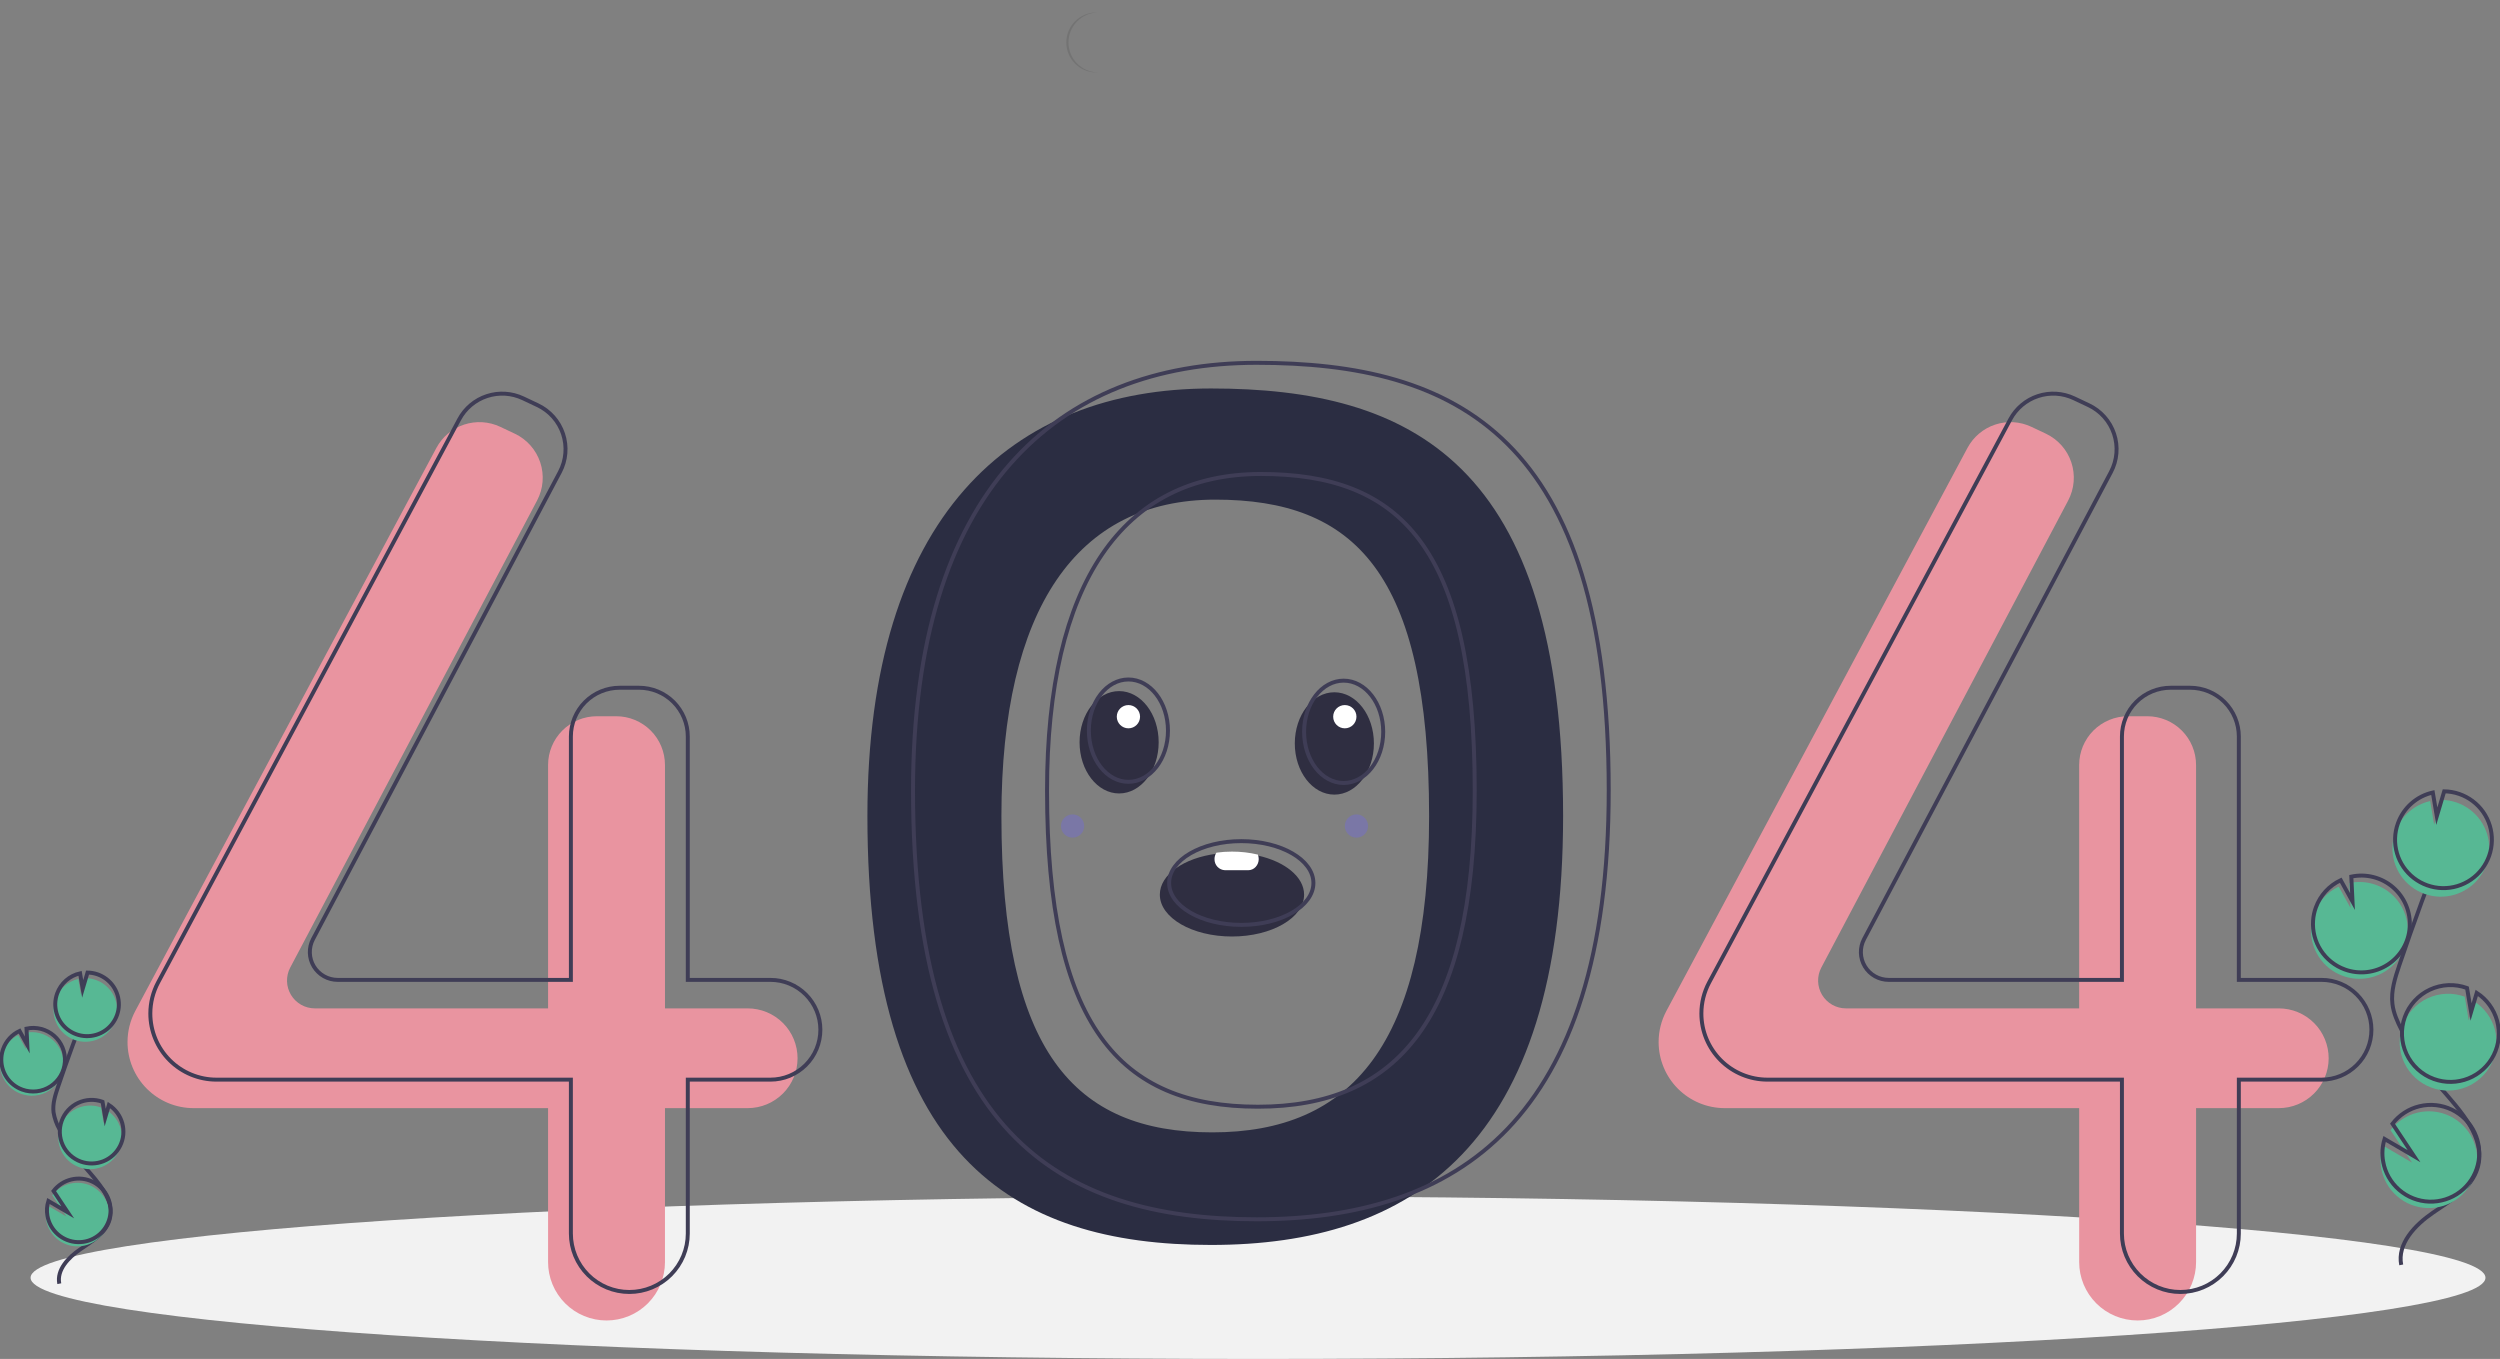 <?xml version="1.0" encoding="UTF-8" standalone="no"?>
<svg
   width="631"
   height="343"
   viewBox="0 0 631 343"
   fill="none"
   version="1.1"
   id="svg119"
   sodipodi:docname="404.svg"
   inkscape:version="1.2.2 (732a01da63, 2022-12-09)"
   xmlns:inkscape="http://www.inkscape.org/namespaces/inkscape"
   xmlns:sodipodi="http://sodipodi.sourceforge.net/DTD/sodipodi-0.dtd"
   xmlns="http://www.w3.org/2000/svg"
   xmlns:svg="http://www.w3.org/2000/svg">
  <rect x="0" y="0" width="631" height="343" fill="#808080" stroke="none"/>
  <sodipodi:namedview
     id="namedview121"
     pagecolor="#505050"
     bordercolor="#eeeeee"
     borderopacity="1"
     inkscape:showpageshadow="0"
     inkscape:pageopacity="0"
     inkscape:pagecheckerboard="0"
     inkscape:deskcolor="#505050"
     showgrid="false"
     inkscape:zoom="1.606414"
     inkscape:cx="284.48457"
     inkscape:cy="69.098004"
     inkscape:window-width="1366"
     inkscape:window-height="705"
     inkscape:window-x="-8"
     inkscape:window-y="-8"
     inkscape:window-maximized="1"
     inkscape:current-layer="svg119" />
  <path
     d="m 317.525,343 c 171.101,0 309.805,-9.179 309.805,-20.502 0,-11.324 -138.704,-20.503 -309.805,-20.503 -171.101,0 -309.806,9.179 -309.806,20.503 C 7.719,333.821 146.424,343 317.525,343 Z"
     fill="#f2f2f2"
     id="path2"
     clip-path="url(#clipPath1341)" />
  <path
     d="m 305.651,98.051 c -50.476,0 -86.717,32.372 -86.717,107.907 0,85.606 36.241,108.267 86.717,108.267 50.475,0 88.875,-24.819 88.875,-108.267 0,-89.203 -38.4,-107.907 -88.875,-107.907 z m 0.331,187.758 c -34.96,0 -53.225,-20.503 -53.225,-79.796 0,-52.317 19.012,-79.906 53.973,-79.906 34.961,0 53.973,18.122 53.973,79.906 0,57.798 -19.76,79.796 -54.721,79.796 z"
     fill="#2b2d42"
     id="path4"
     clip-path="url(#clipPath1335)" />
  <path
     d="m 188.709,254.516 h -20.87 v -61.433 c 0,-3.263 -1.296,-6.393 -3.604,-8.7 -2.309,-2.307 -5.439,-3.603 -8.703,-3.603 h -4.89 c -1.617,0 -3.217,0.318 -4.71,0.936 -1.493,0.618 -2.85,1.525 -3.993,2.667 -1.143,1.143 -2.05,2.499 -2.668,3.992 -0.619,1.492 -0.937,3.092 -0.937,4.708 v 61.433 H 79.468 c -1.211,0 -2.401,-0.313 -3.456,-0.908 -1.054,-0.596 -1.937,-1.453 -2.562,-2.49 -0.625,-1.037 -0.972,-2.218 -1.006,-3.428 -0.034,-1.21 0.245,-2.408 0.811,-3.479 L 135.559,126.334 c 0.777,-1.47 1.247,-3.081 1.384,-4.738 0.136,-1.656 -0.064,-3.323 -0.59,-4.9 -0.526,-1.577 -1.366,-3.031 -2.47,-4.274 -1.103,-1.244 -2.447,-2.251 -3.951,-2.96 l -3.678,-1.737 c -2.855,-1.348 -6.12,-1.547 -9.119,-0.556 -2.999,0.992 -5.501,3.097 -6.99,5.881 L 34.158,255.147 c -1.294,2.42 -1.971,5.121 -1.971,7.865 0,2.19 0.432,4.36 1.27,6.384 0.839,2.024 2.068,3.863 3.618,5.412 1.55,1.549 3.389,2.778 5.414,3.617 2.025,0.838 4.195,1.269 6.386,1.269 h 89.458 v 38.847 c 0,1.937 0.382,3.854 1.123,5.644 0.741,1.789 1.828,3.415 3.198,4.784 1.37,1.369 2.996,2.456 4.786,3.197 1.79,0.741 3.708,1.122 5.646,1.122 1.937,0 3.855,-0.381 5.645,-1.122 1.79,-0.741 3.417,-1.828 4.786,-3.197 1.37,-1.369 2.457,-2.995 3.198,-4.784 0.742,-1.79 1.123,-3.707 1.123,-5.644 v -38.846 h 20.87 c 3.34,0 6.543,-1.327 8.905,-3.688 2.362,-2.361 3.689,-5.563 3.689,-8.902 0,-3.339 -1.327,-6.541 -3.689,-8.902 -2.362,-2.36 -5.565,-3.687 -8.905,-3.687 z"
     fill="#e994a0"
     id="path6"
     clip-path="url(#clipPath1329)" />
  <path
     d="m 575.156,254.516 h -20.869 v -61.433 c 0,-3.263 -1.297,-6.393 -3.605,-8.7 -2.308,-2.307 -5.439,-3.603 -8.703,-3.603 h -4.89 c -1.616,0 -3.217,0.318 -4.71,0.936 -1.493,0.618 -2.85,1.525 -3.993,2.667 -1.143,1.143 -2.049,2.499 -2.668,3.992 -0.618,1.492 -0.937,3.092 -0.937,4.708 v 61.433 h -58.866 c -1.211,0 -2.401,-0.313 -3.456,-0.908 -1.054,-0.596 -1.936,-1.453 -2.562,-2.49 -0.625,-1.037 -0.971,-2.218 -1.005,-3.428 -0.034,-1.21 0.245,-2.408 0.811,-3.479 l 62.303,-117.877 c 0.777,-1.47 1.248,-3.081 1.384,-4.738 0.137,-1.656 -0.064,-3.323 -0.59,-4.9 -0.526,-1.577 -1.366,-3.031 -2.469,-4.274 -1.104,-1.244 -2.448,-2.251 -3.952,-2.96 l -3.677,-1.737 c -2.856,-1.348 -6.121,-1.547 -9.12,-0.556 -2.998,0.992 -5.501,3.097 -6.99,5.881 l -75.987,142.097 c -1.294,2.42 -1.971,5.121 -1.971,7.865 0,4.424 1.759,8.668 4.888,11.796 3.13,3.129 7.375,4.886 11.801,4.886 h 89.458 v 38.847 c 0,3.911 1.555,7.662 4.321,10.428 2.767,2.766 6.519,4.319 10.432,4.319 3.913,0 7.665,-1.553 10.432,-4.319 2.766,-2.766 4.321,-6.517 4.321,-10.428 v -38.846 h 20.869 c 3.34,0 6.543,-1.327 8.905,-3.688 2.362,-2.361 3.689,-5.563 3.689,-8.902 0,-3.338 -1.327,-6.541 -3.689,-8.902 -2.361,-2.36 -5.565,-3.687 -8.905,-3.687 z"
     fill="#e994a0"
     id="path8"
     clip-path="url(#clipPath1323)" />
  <path
     d="m 194.466,247.322 h -20.869 v -61.433 c 0,-1.616 -0.319,-3.216 -0.937,-4.708 -0.619,-1.493 -1.525,-2.849 -2.668,-3.992 -1.143,-1.142 -2.5,-2.048 -3.993,-2.667 -1.493,-0.618 -3.094,-0.936 -4.71,-0.936 h -4.89 c -3.264,0 -6.395,1.296 -8.703,3.603 -2.308,2.308 -3.605,5.437 -3.605,8.7 v 61.433 H 85.225 c -1.211,0 -2.401,-0.313 -3.456,-0.908 -1.054,-0.595 -1.937,-1.453 -2.562,-2.49 -0.625,-1.037 -0.971,-2.218 -1.006,-3.428 -0.034,-1.21 0.245,-2.408 0.811,-3.478 L 141.316,119.14 c 0.777,-1.469 1.248,-3.081 1.384,-4.738 0.136,-1.656 -0.064,-3.323 -0.59,-4.9 -0.526,-1.577 -1.366,-3.031 -2.469,-4.274 -1.104,-1.244 -2.448,-2.251 -3.952,-2.96 l -3.678,-1.736 c -2.855,-1.349 -6.12,-1.548 -9.119,-0.556 -2.998,0.991 -5.501,3.096 -6.99,5.881 L 39.915,247.953 c -1.294,2.42 -1.971,5.121 -1.971,7.865 v 0 c 0,4.424 1.758,8.668 4.888,11.796 3.13,3.129 7.375,4.887 11.801,4.887 h 89.458 v 38.846 c 0,1.937 0.382,3.855 1.123,5.644 0.742,1.789 1.828,3.415 3.198,4.784 1.37,1.37 2.996,2.456 4.786,3.197 1.79,0.741 3.709,1.123 5.646,1.123 v 0 c 3.913,0 7.665,-1.554 10.432,-4.32 2.766,-2.766 4.321,-6.517 4.321,-10.428 v -38.846 h 20.869 c 1.654,0 3.292,-0.326 4.82,-0.959 1.527,-0.632 2.916,-1.56 4.085,-2.729 1.17,-1.169 2.097,-2.556 2.73,-4.084 0.633,-1.527 0.959,-3.164 0.959,-4.817 v 0 c 0,-1.654 -0.326,-3.291 -0.959,-4.818 -0.633,-1.528 -1.56,-2.915 -2.73,-4.084 -1.169,-1.169 -2.558,-2.097 -4.085,-2.729 -1.528,-0.633 -3.166,-0.959 -4.82,-0.959 z"
     stroke="#3f3d56"
     stroke-miterlimit="10"
     id="path10"
     clip-path="url(#clipPath1317)" />
  <path
     d="m 585.951,247.322 h -20.87 v -61.433 c 0,-3.263 -1.296,-6.392 -3.605,-8.7 -2.308,-2.307 -5.438,-3.603 -8.702,-3.603 h -4.89 c -1.617,0 -3.217,0.318 -4.71,0.936 -1.494,0.619 -2.85,1.525 -3.993,2.667 -1.143,1.143 -2.05,2.499 -2.668,3.992 -0.619,1.492 -0.937,3.092 -0.937,4.708 v 61.433 H 476.71 c -1.211,0 -2.401,-0.313 -3.456,-0.908 -1.054,-0.595 -1.937,-1.453 -2.562,-2.49 -0.625,-1.037 -0.971,-2.218 -1.005,-3.428 -0.034,-1.21 0.245,-2.408 0.811,-3.478 L 532.801,119.14 c 0.776,-1.469 1.247,-3.081 1.384,-4.738 0.136,-1.656 -0.065,-3.323 -0.59,-4.9 -0.526,-1.577 -1.366,-3.031 -2.47,-4.274 -1.103,-1.244 -2.447,-2.251 -3.951,-2.96 l -3.678,-1.736 c -2.856,-1.349 -6.121,-1.548 -9.119,-0.556 -2.999,0.991 -5.501,3.096 -6.99,5.881 L 431.4,247.953 c -1.294,2.42 -1.971,5.121 -1.971,7.865 0,4.424 1.758,8.668 4.888,11.796 3.13,3.129 7.375,4.887 11.801,4.887 h 89.458 v 38.846 c 0,3.911 1.554,7.662 4.321,10.428 2.767,2.766 6.519,4.32 10.432,4.32 v 0 c 3.912,0 7.665,-1.554 10.431,-4.32 2.767,-2.766 4.321,-6.517 4.321,-10.428 v -38.846 h 20.87 c 1.654,0 3.291,-0.326 4.819,-0.959 1.528,-0.632 2.916,-1.56 4.086,-2.729 1.169,-1.169 2.097,-2.556 2.73,-4.084 0.633,-1.527 0.958,-3.164 0.958,-4.817 v 0 c 0,-3.339 -1.326,-6.541 -3.688,-8.902 -2.362,-2.361 -5.565,-3.688 -8.905,-3.688 z"
     stroke="#3f3d56"
     stroke-miterlimit="10"
     id="path12"
     clip-path="url(#clipPath1311)" />
  <path
     d="m 317.165,91.576 c -50.476,0 -86.717,32.373 -86.717,107.908 0,85.606 36.241,108.266 86.717,108.266 50.476,0 88.876,-24.818 88.876,-108.266 0,-89.204 -38.4,-107.908 -88.876,-107.908 z m 0.332,187.759 c -34.961,0 -53.226,-20.503 -53.226,-79.796 0,-52.317 19.013,-79.907 53.973,-79.907 34.961,0 53.974,18.123 53.974,79.907 -0.001,57.798 -19.761,79.796 -54.721,79.796 z"
     stroke="#3f3d56"
     stroke-miterlimit="10"
     id="path14"
     clip-path="url(#clipPath1305)" />
  <path
     opacity="0.1"
     d="m 276.705,3.141 c 0.093,0 0.185,0.004 0.278,0.007 -1.96,0.071 -3.816,0.9 -5.178,2.311 -1.361,1.411 -2.122,3.296 -2.122,5.256 0,1.961 0.761,3.845 2.122,5.256 1.362,1.411 3.218,2.24 5.178,2.311 -0.093,0.003 -0.185,0.007 -0.278,0.007 -2.008,-0.002 -3.934,-0.8 -5.353,-2.221 -1.42,-1.42 -2.217,-3.346 -2.217,-5.353 0,-2.008 0.797,-3.933 2.217,-5.353 1.419,-1.42 3.345,-2.219 5.353,-2.221 z"
     fill="#000000"
     id="path48"
     clip-path="url(#clipPath1203)" />
  <path
     d="m 591.34,246.316 c 1.779,0.647 3.684,0.871 5.565,0.656 1.881,-0.215 3.686,-0.863 5.273,-1.895 1.587,-1.031 2.913,-2.417 3.873,-4.048 0.96,-1.631 1.528,-3.462 1.659,-5.35 0.131,-1.888 -0.178,-3.78 -0.903,-5.528 -0.725,-1.748 -1.847,-3.304 -3.276,-4.545 -1.43,-1.24 -3.128,-2.132 -4.961,-2.605 -1.833,-0.473 -3.751,-0.513 -5.602,-0.119 l 0.306,6.289 -2.977,-5.39 c -2.921,1.372 -5.178,3.848 -6.274,6.883 -0.39,1.063 -0.626,2.175 -0.703,3.305 -0.188,2.65 0.493,5.289 1.94,7.517 1.448,2.228 3.582,3.924 6.08,4.83 z"
     fill="#57b894"
     id="path54"
     clip-path="url(#clipPath1185)" />
  <path
     d="m 606.068,319.259 c -1.05,-5.349 3.503,-10.09 8,-13.172 4.497,-3.082 9.752,-6.111 11.287,-11.341 2.205,-7.517 -4.364,-14.402 -9.477,-20.338 -3.793,-4.406 -7.051,-9.246 -9.704,-14.418 -1.064,-2.074 -2.042,-4.242 -2.322,-6.555 -0.403,-3.333 0.668,-6.648 1.747,-9.827 3.594,-10.588 7.437,-21.087 11.528,-31.497"
     stroke="#3f3d56"
     stroke-miterlimit="10"
     id="path56"
     clip-path="url(#clipPath1179)" />
  <path
     d="m 591.843,244.697 c 1.78,0.647 3.685,0.871 5.565,0.656 1.881,-0.215 3.686,-0.864 5.273,-1.895 1.588,-1.031 2.914,-2.417 3.874,-4.048 0.96,-1.631 1.528,-3.462 1.659,-5.35 0.131,-1.888 -0.178,-3.781 -0.904,-5.529 -0.725,-1.747 -1.847,-3.303 -3.276,-4.544 -1.429,-1.241 -3.128,-2.132 -4.961,-2.605 -1.833,-0.473 -3.75,-0.514 -5.602,-0.119 l 0.306,6.289 -2.976,-5.39 c -2.922,1.372 -5.179,3.848 -6.275,6.882 -0.389,1.063 -0.626,2.176 -0.703,3.306 -0.188,2.65 0.493,5.289 1.941,7.517 1.447,2.228 3.581,3.924 6.079,4.83 z"
     stroke="#3f3d56"
     stroke-miterlimit="10"
     id="path58"
     clip-path="url(#clipPath1173)" />
  <path
     d="m 604.574,209.939 c 0.699,-1.926 1.87,-3.645 3.408,-4.999 1.537,-1.354 3.391,-2.3 5.39,-2.75 l 1.007,5.979 1.865,-6.279 c 2.591,0.038 5.103,0.899 7.172,2.457 2.07,1.558 3.59,3.734 4.343,6.212 0.752,2.479 0.697,5.132 -0.158,7.577 -0.855,2.445 -2.464,4.555 -4.597,6.026 -2.133,1.471 -4.678,2.227 -7.268,2.157 -2.59,-0.069 -5.091,-0.959 -7.142,-2.542 -2.051,-1.583 -3.545,-3.776 -4.268,-6.264 -0.722,-2.487 -0.636,-5.14 0.248,-7.574 z"
     fill="#57b894"
     id="path60"
     clip-path="url(#clipPath1167)" />
  <path
     d="m 605.246,207.78 c 0.698,-1.926 1.87,-3.645 3.407,-4.999 1.538,-1.354 3.391,-2.3 5.39,-2.749 l 1.007,5.978 1.866,-6.279 c 2.59,0.038 5.102,0.899 7.171,2.457 2.07,1.558 3.591,3.734 4.343,6.212 0.752,2.479 0.697,5.132 -0.158,7.577 -0.854,2.445 -2.464,4.556 -4.597,6.026 -2.133,1.471 -4.678,2.227 -7.268,2.157 -2.59,-0.069 -5.091,-0.959 -7.142,-2.542 -2.05,-1.583 -3.545,-3.776 -4.268,-6.264 -0.722,-2.487 -0.635,-5.139 0.248,-7.574 z"
     stroke="#3f3d56"
     stroke-miterlimit="10"
     id="path62"
     clip-path="url(#clipPath1161)" />
  <path
     d="m 613.732,274.529 c 2.822,1.023 5.921,0.973 8.708,-0.142 2.787,-1.114 5.066,-3.215 6.403,-5.901 1.336,-2.687 1.638,-5.771 0.846,-8.665 -0.791,-2.894 -2.621,-5.395 -5.139,-7.028 l -1.434,4.826 -1.016,-6.05 c -0.01,-0.005 -0.021,-0.009 -0.031,-0.012 -1.51,-0.548 -3.112,-0.794 -4.716,-0.723 -1.604,0.071 -3.179,0.458 -4.633,1.137 -1.455,0.68 -2.762,1.639 -3.845,2.824 -1.084,1.184 -1.924,2.57 -2.471,4.079 -0.548,1.509 -0.793,3.111 -0.721,4.714 0.072,1.604 0.46,3.178 1.14,4.631 0.681,1.454 1.641,2.76 2.827,3.842 1.185,1.083 2.573,1.921 4.082,2.468 z"
     fill="#57b894"
     id="path64"
     clip-path="url(#clipPath1155)" />
  <path
     d="m 614.314,272.342 c 2.822,1.023 5.921,0.973 8.708,-0.142 2.786,-1.114 5.065,-3.215 6.402,-5.901 1.337,-2.686 1.638,-5.77 0.847,-8.664 -0.792,-2.895 -2.621,-5.396 -5.139,-7.029 l -1.434,4.826 -1.017,-6.05 c -0.01,-0.004 -0.02,-0.008 -0.031,-0.011 -1.509,-0.549 -3.111,-0.794 -4.716,-0.723 -1.604,0.071 -3.178,0.457 -4.633,1.136 -1.455,0.68 -2.761,1.639 -3.845,2.824 -1.084,1.184 -1.923,2.57 -2.471,4.079 -0.547,1.509 -0.792,3.111 -0.72,4.715 0.072,1.603 0.459,3.177 1.14,4.631 0.68,1.453 1.641,2.759 2.826,3.842 1.186,1.082 2.573,1.921 4.083,2.467 z"
     stroke="#3f3d56"
     stroke-miterlimit="10"
     id="path66"
     clip-path="url(#clipPath1149)" />
  <path
     d="m 601.007,294.82 c 0.485,2.76 1.905,5.269 4.021,7.106 2.116,1.838 4.799,2.892 7.6,2.986 2.802,0.094 5.55,-0.777 7.785,-2.468 2.235,-1.691 3.82,-4.099 4.49,-6.819 0.669,-2.721 0.383,-5.589 -0.812,-8.123 -1.194,-2.535 -3.224,-4.582 -5.749,-5.798 -2.525,-1.216 -5.392,-1.527 -8.119,-0.881 -2.727,0.646 -5.15,2.21 -6.86,4.429 l 5.446,8.194 -7.442,-4.349 c -0.577,1.852 -0.7,3.814 -0.36,5.723 z"
     fill="#57b894"
     id="path68"
     clip-path="url(#clipPath1143)" />
  <path
     d="m 601.511,293.201 c 0.485,2.76 1.904,5.269 4.02,7.106 2.116,1.837 4.8,2.892 7.601,2.986 2.801,0.094 5.549,-0.777 7.784,-2.468 2.235,-1.691 3.82,-4.099 4.49,-6.819 0.67,-2.721 0.383,-5.589 -0.811,-8.123 -1.195,-2.535 -3.225,-4.582 -5.75,-5.798 -2.525,-1.216 -5.392,-1.527 -8.119,-0.881 -2.727,0.646 -5.149,2.21 -6.86,4.429 l 5.446,8.194 -7.441,-4.349 c -0.577,1.851 -0.701,3.814 -0.36,5.723 z"
     stroke="#3f3d56"
     stroke-miterlimit="10"
     id="path70"
     clip-path="url(#clipPath1137)" />
  <path
     d="m 5.29,276.081 c 1.169,0.425 2.421,0.573 3.656,0.432 1.236,-0.142 2.422,-0.568 3.465,-1.246 1.043,-0.677 1.914,-1.588 2.545,-2.659 0.631,-1.072 1.004,-2.275 1.09,-3.515 0.086,-1.241 -0.117,-2.484 -0.594,-3.633 -0.477,-1.148 -1.214,-2.17 -2.153,-2.985 -0.939,-0.815 -2.055,-1.401 -3.259,-1.712 -1.204,-0.311 -2.464,-0.337 -3.681,-0.078 l 0.201,4.132 -1.956,-3.541 c -1.919,0.901 -3.402,2.528 -4.123,4.521 -0.256,0.699 -0.411,1.43 -0.462,2.172 -0.123,1.741 0.324,3.475 1.275,4.939 0.951,1.464 2.353,2.578 3.995,3.173 z"
     fill="#57b894"
     id="path72"
     clip-path="url(#clipPath1131)" />
  <path
     d="m 14.967,324.006 c -0.69,-3.514 2.301,-6.629 5.256,-8.654 2.955,-2.025 6.407,-4.015 7.416,-7.451 1.449,-4.939 -2.867,-9.462 -6.226,-13.363 -2.492,-2.895 -4.633,-6.074 -6.376,-9.473 -0.758,-1.334 -1.274,-2.792 -1.525,-4.307 -0.265,-2.189 0.439,-4.367 1.148,-6.456 2.361,-6.956 4.886,-13.854 7.574,-20.694"
     stroke="#3f3d56"
     stroke-miterlimit="10"
     id="path74"
     clip-path="url(#clipPath1125)" />
  <path
     d="m 5.621,275.018 c 1.169,0.424 2.421,0.572 3.656,0.431 1.236,-0.141 2.422,-0.568 3.465,-1.245 1.043,-0.678 1.914,-1.588 2.545,-2.66 0.631,-1.072 1.004,-2.275 1.09,-3.515 0.086,-1.241 -0.117,-2.484 -0.594,-3.632 -0.477,-1.149 -1.214,-2.171 -2.153,-2.986 -0.939,-0.815 -2.055,-1.401 -3.259,-1.712 -1.204,-0.311 -2.464,-0.337 -3.681,-0.078 l 0.201,4.132 -1.956,-3.541 c -1.919,0.901 -3.402,2.528 -4.123,4.522 -0.256,0.698 -0.411,1.429 -0.462,2.171 -0.123,1.741 0.324,3.475 1.275,4.939 0.951,1.464 2.353,2.578 3.995,3.174 z"
     stroke="#3f3d56"
     stroke-miterlimit="10"
     id="path76"
     clip-path="url(#clipPath1119)" />
  <path
     d="m 13.985,252.181 c 0.459,-1.265 1.229,-2.395 2.239,-3.285 1.01,-0.889 2.228,-1.51 3.542,-1.806 l 0.661,3.928 1.226,-4.125 c 1.702,0.025 3.352,0.59 4.712,1.614 1.36,1.024 2.359,2.453 2.853,4.081 0.494,1.629 0.458,3.372 -0.103,4.979 -0.562,1.606 -1.619,2.993 -3.02,3.959 -1.401,0.966 -3.073,1.463 -4.775,1.417 -1.702,-0.046 -3.345,-0.63 -4.692,-1.67 -1.347,-1.04 -2.329,-2.481 -2.804,-4.116 -0.475,-1.634 -0.418,-3.377 0.163,-4.976 z"
     fill="#57b894"
     id="path78"
     clip-path="url(#clipPath1113)" />
  <path
     d="m 14.426,250.762 c 0.459,-1.265 1.229,-2.394 2.239,-3.284 1.01,-0.89 2.228,-1.511 3.542,-1.806 l 0.661,3.928 1.226,-4.126 c 1.702,0.025 3.352,0.591 4.712,1.615 1.36,1.023 2.359,2.453 2.853,4.081 0.494,1.628 0.458,3.372 -0.104,4.978 -0.561,1.607 -1.619,2.993 -3.02,3.96 -1.401,0.966 -3.073,1.462 -4.775,1.417 -1.702,-0.046 -3.345,-0.631 -4.692,-1.671 -1.347,-1.04 -2.329,-2.481 -2.804,-4.115 -0.475,-1.634 -0.418,-3.377 0.163,-4.977 z"
     stroke="#3f3d56"
     stroke-miterlimit="10"
     id="path80"
     clip-path="url(#clipPath1107)" />
  <path
     d="m 20.002,294.618 c 1.854,0.672 3.89,0.639 5.721,-0.094 1.831,-0.732 3.328,-2.112 4.207,-3.877 0.878,-1.765 1.076,-3.791 0.556,-5.692 -0.52,-1.902 -1.722,-3.546 -3.377,-4.618 l -0.942,3.17 -0.668,-3.974 c -0.007,-0.003 -0.013,-0.006 -0.02,-0.008 -0.992,-0.36 -2.045,-0.522 -3.099,-0.476 -1.054,0.047 -2.089,0.301 -3.045,0.747 -0.956,0.447 -1.815,1.077 -2.527,1.855 -0.712,0.778 -1.264,1.689 -1.624,2.681 -0.36,0.991 -0.521,2.044 -0.473,3.098 0.047,1.053 0.302,2.087 0.749,3.042 0.447,0.956 1.079,1.813 1.858,2.525 0.779,0.711 1.691,1.262 2.683,1.621 z"
     fill="#57b894"
     id="path82"
     clip-path="url(#clipPath1101)" />
  <path
     d="m 20.384,293.181 c 1.854,0.672 3.89,0.639 5.721,-0.093 1.831,-0.733 3.328,-2.113 4.207,-3.878 0.878,-1.764 1.076,-3.791 0.556,-5.692 -0.52,-1.902 -1.722,-3.545 -3.377,-4.618 l -0.942,3.171 -0.668,-3.975 c -0.007,-0.003 -0.013,-0.006 -0.021,-0.008 -0.991,-0.359 -2.044,-0.52 -3.097,-0.473 -1.054,0.047 -2.087,0.301 -3.043,0.748 -1.929,0.902 -3.421,2.533 -4.147,4.534 -0.726,2.002 -0.627,4.209 0.275,6.138 0.902,1.929 2.534,3.42 4.536,4.146 z"
     stroke="#3f3d56"
     stroke-miterlimit="10"
     id="path84"
     clip-path="url(#clipPath1095)" />
  <path
     d="m 11.642,307.95 c 0.319,1.813 1.251,3.461 2.642,4.668 1.39,1.207 3.153,1.9 4.994,1.962 1.84,0.062 3.646,-0.511 5.114,-1.621 1.468,-1.111 2.51,-2.693 2.95,-4.481 0.44,-1.787 0.252,-3.672 -0.533,-5.337 -0.785,-1.665 -2.119,-3.01 -3.778,-3.809 -1.659,-0.799 -3.542,-1.003 -5.334,-0.579 -1.792,0.425 -3.383,1.452 -4.507,2.91 l 3.578,5.384 -4.889,-2.858 c -0.379,1.217 -0.46,2.506 -0.237,3.761 z"
     fill="#57b894"
     id="path86"
     clip-path="url(#clipPath1089)" />
  <path
     d="m 11.972,306.886 c 0.319,1.813 1.251,3.461 2.642,4.668 1.39,1.208 3.153,1.9 4.994,1.962 1.841,0.062 3.646,-0.51 5.114,-1.621 1.468,-1.111 2.51,-2.693 2.95,-4.481 0.44,-1.787 0.252,-3.672 -0.533,-5.337 -0.785,-1.665 -2.119,-3.01 -3.778,-3.809 -1.659,-0.799 -3.542,-1.003 -5.334,-0.579 -1.792,0.425 -3.383,1.452 -4.507,2.91 l 3.578,5.384 -4.889,-2.858 c -0.379,1.217 -0.46,2.507 -0.237,3.761 z"
     stroke="#3f3d56"
     stroke-miterlimit="10"
     id="path88"
     clip-path="url(#clipPath1083)" />
  <path
     d="m 282.464,200.268 c 5.514,0 9.984,-5.783 9.984,-12.916 0,-7.134 -4.47,-12.917 -9.984,-12.917 -5.514,0 -9.984,5.783 -9.984,12.917 0,7.133 4.47,12.916 9.984,12.916 z"
     fill="#2f2e41"
     id="path90"
     clip-path="url(#clipPath1077)" />
  <path
     d="m 336.79,200.561 c 5.514,0 9.984,-5.782 9.984,-12.916 0,-7.133 -4.47,-12.916 -9.984,-12.916 -5.514,0 -9.984,5.783 -9.984,12.916 0,7.134 4.47,12.916 9.984,12.916 z"
     fill="#2f2e41"
     id="path92"
     clip-path="url(#clipPath1071)" />
  <path
     d="m 329.155,225.806 c 0,5.836 -8.152,10.568 -18.207,10.568 -10.054,0 -18.206,-4.732 -18.206,-10.568 0,-5.054 6.114,-9.282 14.283,-10.315 1.301,-0.171 2.611,-0.256 3.923,-0.252 2.199,-0.007 4.391,0.229 6.537,0.704 6.825,1.521 11.67,5.366 11.67,9.863 z"
     fill="#2f2e41"
     id="path94"
     clip-path="url(#clipPath1065)" />
  <path
     d="m 284.813,197.332 c 5.514,0 9.984,-5.783 9.984,-12.916 0,-7.133 -4.47,-12.916 -9.984,-12.916 -5.514,0 -9.984,5.783 -9.984,12.916 0,7.133 4.47,12.916 9.984,12.916 z"
     stroke="#3f3d56"
     stroke-miterlimit="10"
     id="path96"
     clip-path="url(#clipPath1059)" />
  <path
     d="m 339.139,197.626 c 5.514,0 9.984,-5.783 9.984,-12.916 0,-7.134 -4.47,-12.916 -9.984,-12.916 -5.514,0 -9.984,5.782 -9.984,12.916 0,7.133 4.47,12.916 9.984,12.916 z"
     stroke="#3f3d56"
     stroke-miterlimit="10"
     id="path98"
     clip-path="url(#clipPath1053)" />
  <path
     d="m 313.298,233.439 c 10.055,0 18.206,-4.732 18.206,-10.568 0,-5.836 -8.151,-10.568 -18.206,-10.568 -10.056,0 -18.207,4.732 -18.207,10.568 0,5.836 8.151,10.568 18.207,10.568 z"
     stroke="#3f3d56"
     stroke-miterlimit="10"
     id="path100"
     clip-path="url(#clipPath1047)" />
  <path
     d="m 317.702,216.824 c 0.005,0.738 -0.272,1.45 -0.775,1.991 -0.237,0.259 -0.526,0.467 -0.847,0.609 -0.322,0.142 -0.669,0.216 -1.02,0.218 h -5.874 c -0.723,-0.025 -1.408,-0.336 -1.903,-0.864 -0.495,-0.528 -0.761,-1.231 -0.739,-1.954 -0.004,-0.573 0.164,-1.133 0.481,-1.61 1.3,-0.182 2.611,-0.272 3.923,-0.269 2.201,-0.007 4.395,0.245 6.537,0.752 0.145,0.358 0.219,0.741 0.217,1.127 z"
     fill="#ffffff"
     id="path102"
     clip-path="url(#clipPath1041)" />
  <path
     d="m 284.813,183.829 c 1.622,0 2.937,-1.314 2.937,-2.935 0,-1.622 -1.315,-2.936 -2.937,-2.936 -1.622,0 -2.936,1.314 -2.936,2.936 0,1.621 1.314,2.935 2.936,2.935 z"
     fill="#ffffff"
     id="path104"
     clip-path="url(#clipPath1035)" />
  <path
     d="m 339.433,183.829 c 1.622,0 2.936,-1.314 2.936,-2.935 0,-1.622 -1.314,-2.936 -2.936,-2.936 -1.622,0 -2.937,1.314 -2.937,2.936 0,1.621 1.315,2.935 2.937,2.935 z"
     fill="#ffffff"
     id="path106"
     clip-path="url(#clipPath1029)" />
  <path
     opacity="0.3"
     d="m 342.369,211.423 c 1.622,0 2.937,-1.315 2.937,-2.936 0,-1.621 -1.315,-2.935 -2.937,-2.935 -1.621,0 -2.936,1.314 -2.936,2.935 0,1.621 1.315,2.936 2.936,2.936 z"
     fill="#6c63ff"
     id="path108"
     clip-path="url(#clipPath1023)" />
  <path
     opacity="0.3"
     d="m 270.718,211.423 c 1.622,0 2.936,-1.315 2.936,-2.936 0,-1.621 -1.314,-2.935 -2.936,-2.935 -1.622,0 -2.937,1.314 -2.937,2.935 0,1.621 1.315,2.936 2.937,2.936 z"
     fill="#6c63ff"
     id="path110"
     clip-path="url(#clipPath1017)" />
  <defs
     id="defs117">
    <clipPath
       clipPathUnits="userSpaceOnUse"
       id="clipPath1017">
      <g
         id="g1021">
        <rect
           width="631"
           height="343"
           fill="#ffffff"
           id="rect1019"
           x="0"
           y="0" />
      </g>
    </clipPath>
    <clipPath
       clipPathUnits="userSpaceOnUse"
       id="clipPath1023">
      <g
         id="g1027">
        <rect
           width="631"
           height="343"
           fill="#ffffff"
           id="rect1025"
           x="0"
           y="0" />
      </g>
    </clipPath>
    <clipPath
       clipPathUnits="userSpaceOnUse"
       id="clipPath1029">
      <g
         id="g1033">
        <rect
           width="631"
           height="343"
           fill="#ffffff"
           id="rect1031"
           x="0"
           y="0" />
      </g>
    </clipPath>
    <clipPath
       clipPathUnits="userSpaceOnUse"
       id="clipPath1035">
      <g
         id="g1039">
        <rect
           width="631"
           height="343"
           fill="#ffffff"
           id="rect1037"
           x="0"
           y="0" />
      </g>
    </clipPath>
    <clipPath
       clipPathUnits="userSpaceOnUse"
       id="clipPath1041">
      <g
         id="g1045">
        <rect
           width="631"
           height="343"
           fill="#ffffff"
           id="rect1043"
           x="0"
           y="0" />
      </g>
    </clipPath>
    <clipPath
       clipPathUnits="userSpaceOnUse"
       id="clipPath1047">
      <g
         id="g1051">
        <rect
           width="631"
           height="343"
           fill="#ffffff"
           id="rect1049"
           x="0"
           y="0" />
      </g>
    </clipPath>
    <clipPath
       clipPathUnits="userSpaceOnUse"
       id="clipPath1053">
      <g
         id="g1057">
        <rect
           width="631"
           height="343"
           fill="#ffffff"
           id="rect1055"
           x="0"
           y="0" />
      </g>
    </clipPath>
    <clipPath
       clipPathUnits="userSpaceOnUse"
       id="clipPath1059">
      <g
         id="g1063">
        <rect
           width="631"
           height="343"
           fill="#ffffff"
           id="rect1061"
           x="0"
           y="0" />
      </g>
    </clipPath>
    <clipPath
       clipPathUnits="userSpaceOnUse"
       id="clipPath1065">
      <g
         id="g1069">
        <rect
           width="631"
           height="343"
           fill="#ffffff"
           id="rect1067"
           x="0"
           y="0" />
      </g>
    </clipPath>
    <clipPath
       clipPathUnits="userSpaceOnUse"
       id="clipPath1071">
      <g
         id="g1075">
        <rect
           width="631"
           height="343"
           fill="#ffffff"
           id="rect1073"
           x="0"
           y="0" />
      </g>
    </clipPath>
    <clipPath
       clipPathUnits="userSpaceOnUse"
       id="clipPath1077">
      <g
         id="g1081">
        <rect
           width="631"
           height="343"
           fill="#ffffff"
           id="rect1079"
           x="0"
           y="0" />
      </g>
    </clipPath>
    <clipPath
       clipPathUnits="userSpaceOnUse"
       id="clipPath1083">
      <g
         id="g1087">
        <rect
           width="631"
           height="343"
           fill="#ffffff"
           id="rect1085"
           x="0"
           y="0" />
      </g>
    </clipPath>
    <clipPath
       clipPathUnits="userSpaceOnUse"
       id="clipPath1089">
      <g
         id="g1093">
        <rect
           width="631"
           height="343"
           fill="#ffffff"
           id="rect1091"
           x="0"
           y="0" />
      </g>
    </clipPath>
    <clipPath
       clipPathUnits="userSpaceOnUse"
       id="clipPath1095">
      <g
         id="g1099">
        <rect
           width="631"
           height="343"
           fill="#ffffff"
           id="rect1097"
           x="0"
           y="0" />
      </g>
    </clipPath>
    <clipPath
       clipPathUnits="userSpaceOnUse"
       id="clipPath1101">
      <g
         id="g1105">
        <rect
           width="631"
           height="343"
           fill="#ffffff"
           id="rect1103"
           x="0"
           y="0" />
      </g>
    </clipPath>
    <clipPath
       clipPathUnits="userSpaceOnUse"
       id="clipPath1107">
      <g
         id="g1111">
        <rect
           width="631"
           height="343"
           fill="#ffffff"
           id="rect1109"
           x="0"
           y="0" />
      </g>
    </clipPath>
    <clipPath
       clipPathUnits="userSpaceOnUse"
       id="clipPath1113">
      <g
         id="g1117">
        <rect
           width="631"
           height="343"
           fill="#ffffff"
           id="rect1115"
           x="0"
           y="0" />
      </g>
    </clipPath>
    <clipPath
       clipPathUnits="userSpaceOnUse"
       id="clipPath1119">
      <g
         id="g1123">
        <rect
           width="631"
           height="343"
           fill="#ffffff"
           id="rect1121"
           x="0"
           y="0" />
      </g>
    </clipPath>
    <clipPath
       clipPathUnits="userSpaceOnUse"
       id="clipPath1125">
      <g
         id="g1129">
        <rect
           width="631"
           height="343"
           fill="#ffffff"
           id="rect1127"
           x="0"
           y="0" />
      </g>
    </clipPath>
    <clipPath
       clipPathUnits="userSpaceOnUse"
       id="clipPath1131">
      <g
         id="g1135">
        <rect
           width="631"
           height="343"
           fill="#ffffff"
           id="rect1133"
           x="0"
           y="0" />
      </g>
    </clipPath>
    <clipPath
       clipPathUnits="userSpaceOnUse"
       id="clipPath1137">
      <g
         id="g1141">
        <rect
           width="631"
           height="343"
           fill="#ffffff"
           id="rect1139"
           x="0"
           y="0" />
      </g>
    </clipPath>
    <clipPath
       clipPathUnits="userSpaceOnUse"
       id="clipPath1143">
      <g
         id="g1147">
        <rect
           width="631"
           height="343"
           fill="#ffffff"
           id="rect1145"
           x="0"
           y="0" />
      </g>
    </clipPath>
    <clipPath
       clipPathUnits="userSpaceOnUse"
       id="clipPath1149">
      <g
         id="g1153">
        <rect
           width="631"
           height="343"
           fill="#ffffff"
           id="rect1151"
           x="0"
           y="0" />
      </g>
    </clipPath>
    <clipPath
       clipPathUnits="userSpaceOnUse"
       id="clipPath1155">
      <g
         id="g1159">
        <rect
           width="631"
           height="343"
           fill="#ffffff"
           id="rect1157"
           x="0"
           y="0" />
      </g>
    </clipPath>
    <clipPath
       clipPathUnits="userSpaceOnUse"
       id="clipPath1161">
      <g
         id="g1165">
        <rect
           width="631"
           height="343"
           fill="#ffffff"
           id="rect1163"
           x="0"
           y="0" />
      </g>
    </clipPath>
    <clipPath
       clipPathUnits="userSpaceOnUse"
       id="clipPath1167">
      <g
         id="g1171">
        <rect
           width="631"
           height="343"
           fill="#ffffff"
           id="rect1169"
           x="0"
           y="0" />
      </g>
    </clipPath>
    <clipPath
       clipPathUnits="userSpaceOnUse"
       id="clipPath1173">
      <g
         id="g1177">
        <rect
           width="631"
           height="343"
           fill="#ffffff"
           id="rect1175"
           x="0"
           y="0" />
      </g>
    </clipPath>
    <clipPath
       clipPathUnits="userSpaceOnUse"
       id="clipPath1179">
      <g
         id="g1183">
        <rect
           width="631"
           height="343"
           fill="#ffffff"
           id="rect1181"
           x="0"
           y="0" />
      </g>
    </clipPath>
    <clipPath
       clipPathUnits="userSpaceOnUse"
       id="clipPath1185">
      <g
         id="g1189">
        <rect
           width="631"
           height="343"
           fill="#ffffff"
           id="rect1187"
           x="0"
           y="0" />
      </g>
    </clipPath>
    <clipPath
       clipPathUnits="userSpaceOnUse"
       id="clipPath1191">
      <g
         id="g1195">
        <rect
           width="631"
           height="343"
           fill="#ffffff"
           id="rect1193"
           x="0"
           y="0" />
      </g>
    </clipPath>
    <clipPath
       clipPathUnits="userSpaceOnUse"
       id="clipPath1197">
      <g
         id="g1201">
        <rect
           width="631"
           height="343"
           fill="#ffffff"
           id="rect1199"
           x="0"
           y="0" />
      </g>
    </clipPath>
    <clipPath
       clipPathUnits="userSpaceOnUse"
       id="clipPath1203">
      <g
         id="g1207">
        <rect
           width="631"
           height="343"
           fill="#ffffff"
           id="rect1205"
           x="0"
           y="0" />
      </g>
    </clipPath>
    <clipPath
       clipPathUnits="userSpaceOnUse"
       id="clipPath1209">
      <g
         id="g1213">
        <rect
           width="631"
           height="343"
           fill="#ffffff"
           id="rect1211"
           x="0"
           y="0" />
      </g>
    </clipPath>
    <clipPath
       clipPathUnits="userSpaceOnUse"
       id="clipPath1215">
      <g
         id="g1219">
        <rect
           width="631"
           height="343"
           fill="#ffffff"
           id="rect1217"
           x="0"
           y="0" />
      </g>
    </clipPath>
    <clipPath
       clipPathUnits="userSpaceOnUse"
       id="clipPath1221">
      <g
         id="g1225">
        <rect
           width="631"
           height="343"
           fill="#ffffff"
           id="rect1223"
           x="0"
           y="0" />
      </g>
    </clipPath>
    <clipPath
       clipPathUnits="userSpaceOnUse"
       id="clipPath1227">
      <g
         id="g1231">
        <rect
           width="631"
           height="343"
           fill="#ffffff"
           id="rect1229"
           x="0"
           y="0" />
      </g>
    </clipPath>
    <clipPath
       clipPathUnits="userSpaceOnUse"
       id="clipPath1233">
      <g
         id="g1237">
        <rect
           width="631"
           height="343"
           fill="#ffffff"
           id="rect1235"
           x="0"
           y="0" />
      </g>
    </clipPath>
    <clipPath
       clipPathUnits="userSpaceOnUse"
       id="clipPath1239">
      <g
         id="g1243">
        <rect
           width="631"
           height="343"
           fill="#ffffff"
           id="rect1241"
           x="0"
           y="0" />
      </g>
    </clipPath>
    <clipPath
       clipPathUnits="userSpaceOnUse"
       id="clipPath1245">
      <g
         id="g1249">
        <rect
           width="631"
           height="343"
           fill="#ffffff"
           id="rect1247"
           x="0"
           y="0" />
      </g>
    </clipPath>
    <clipPath
       clipPathUnits="userSpaceOnUse"
       id="clipPath1251">
      <g
         id="g1255">
        <rect
           width="631"
           height="343"
           fill="#ffffff"
           id="rect1253"
           x="0"
           y="0" />
      </g>
    </clipPath>
    <clipPath
       clipPathUnits="userSpaceOnUse"
       id="clipPath1257">
      <g
         id="g1261">
        <rect
           width="631"
           height="343"
           fill="#ffffff"
           id="rect1259"
           x="0"
           y="0" />
      </g>
    </clipPath>
    <clipPath
       clipPathUnits="userSpaceOnUse"
       id="clipPath1263">
      <g
         id="g1267">
        <rect
           width="631"
           height="343"
           fill="#ffffff"
           id="rect1265"
           x="0"
           y="0" />
      </g>
    </clipPath>
    <clipPath
       clipPathUnits="userSpaceOnUse"
       id="clipPath1269">
      <g
         id="g1273">
        <rect
           width="631"
           height="343"
           fill="#ffffff"
           id="rect1271"
           x="0"
           y="0" />
      </g>
    </clipPath>
    <clipPath
       clipPathUnits="userSpaceOnUse"
       id="clipPath1275">
      <g
         id="g1279">
        <rect
           width="631"
           height="343"
           fill="#ffffff"
           id="rect1277"
           x="0"
           y="0" />
      </g>
    </clipPath>
    <clipPath
       clipPathUnits="userSpaceOnUse"
       id="clipPath1281">
      <g
         id="g1285">
        <rect
           width="631"
           height="343"
           fill="#ffffff"
           id="rect1283"
           x="0"
           y="0" />
      </g>
    </clipPath>
    <clipPath
       clipPathUnits="userSpaceOnUse"
       id="clipPath1287">
      <g
         id="g1291">
        <rect
           width="631"
           height="343"
           fill="#ffffff"
           id="rect1289"
           x="0"
           y="0" />
      </g>
    </clipPath>
    <clipPath
       clipPathUnits="userSpaceOnUse"
       id="clipPath1293">
      <g
         id="g1297">
        <rect
           width="631"
           height="343"
           fill="#ffffff"
           id="rect1295"
           x="0"
           y="0" />
      </g>
    </clipPath>
    <clipPath
       clipPathUnits="userSpaceOnUse"
       id="clipPath1299">
      <g
         id="g1303">
        <rect
           width="631"
           height="343"
           fill="#ffffff"
           id="rect1301"
           x="0"
           y="0" />
      </g>
    </clipPath>
    <clipPath
       clipPathUnits="userSpaceOnUse"
       id="clipPath1305">
      <g
         id="g1309">
        <rect
           width="631"
           height="343"
           fill="#ffffff"
           id="rect1307"
           x="0"
           y="0" />
      </g>
    </clipPath>
    <clipPath
       clipPathUnits="userSpaceOnUse"
       id="clipPath1311">
      <g
         id="g1315">
        <rect
           width="631"
           height="343"
           fill="#ffffff"
           id="rect1313"
           x="0"
           y="0" />
      </g>
    </clipPath>
    <clipPath
       clipPathUnits="userSpaceOnUse"
       id="clipPath1317">
      <g
         id="g1321">
        <rect
           width="631"
           height="343"
           fill="#ffffff"
           id="rect1319"
           x="0"
           y="0" />
      </g>
    </clipPath>
    <clipPath
       clipPathUnits="userSpaceOnUse"
       id="clipPath1323">
      <g
         id="g1327">
        <rect
           width="631"
           height="343"
           fill="#ffffff"
           id="rect1325"
           x="0"
           y="0" />
      </g>
    </clipPath>
    <clipPath
       clipPathUnits="userSpaceOnUse"
       id="clipPath1329">
      <g
         id="g1333">
        <rect
           width="631"
           height="343"
           fill="#ffffff"
           id="rect1331"
           x="0"
           y="0" />
      </g>
    </clipPath>
    <clipPath
       clipPathUnits="userSpaceOnUse"
       id="clipPath1335">
      <g
         id="g1339">
        <rect
           width="631"
           height="343"
           fill="#ffffff"
           id="rect1337"
           x="0"
           y="0" />
      </g>
    </clipPath>
    <clipPath
       clipPathUnits="userSpaceOnUse"
       id="clipPath1341">
      <g
         id="g1345">
        <rect
           width="631"
           height="343"
           fill="#ffffff"
           id="rect1343"
           x="0"
           y="0" />
      </g>
    </clipPath>
  </defs>
</svg>
